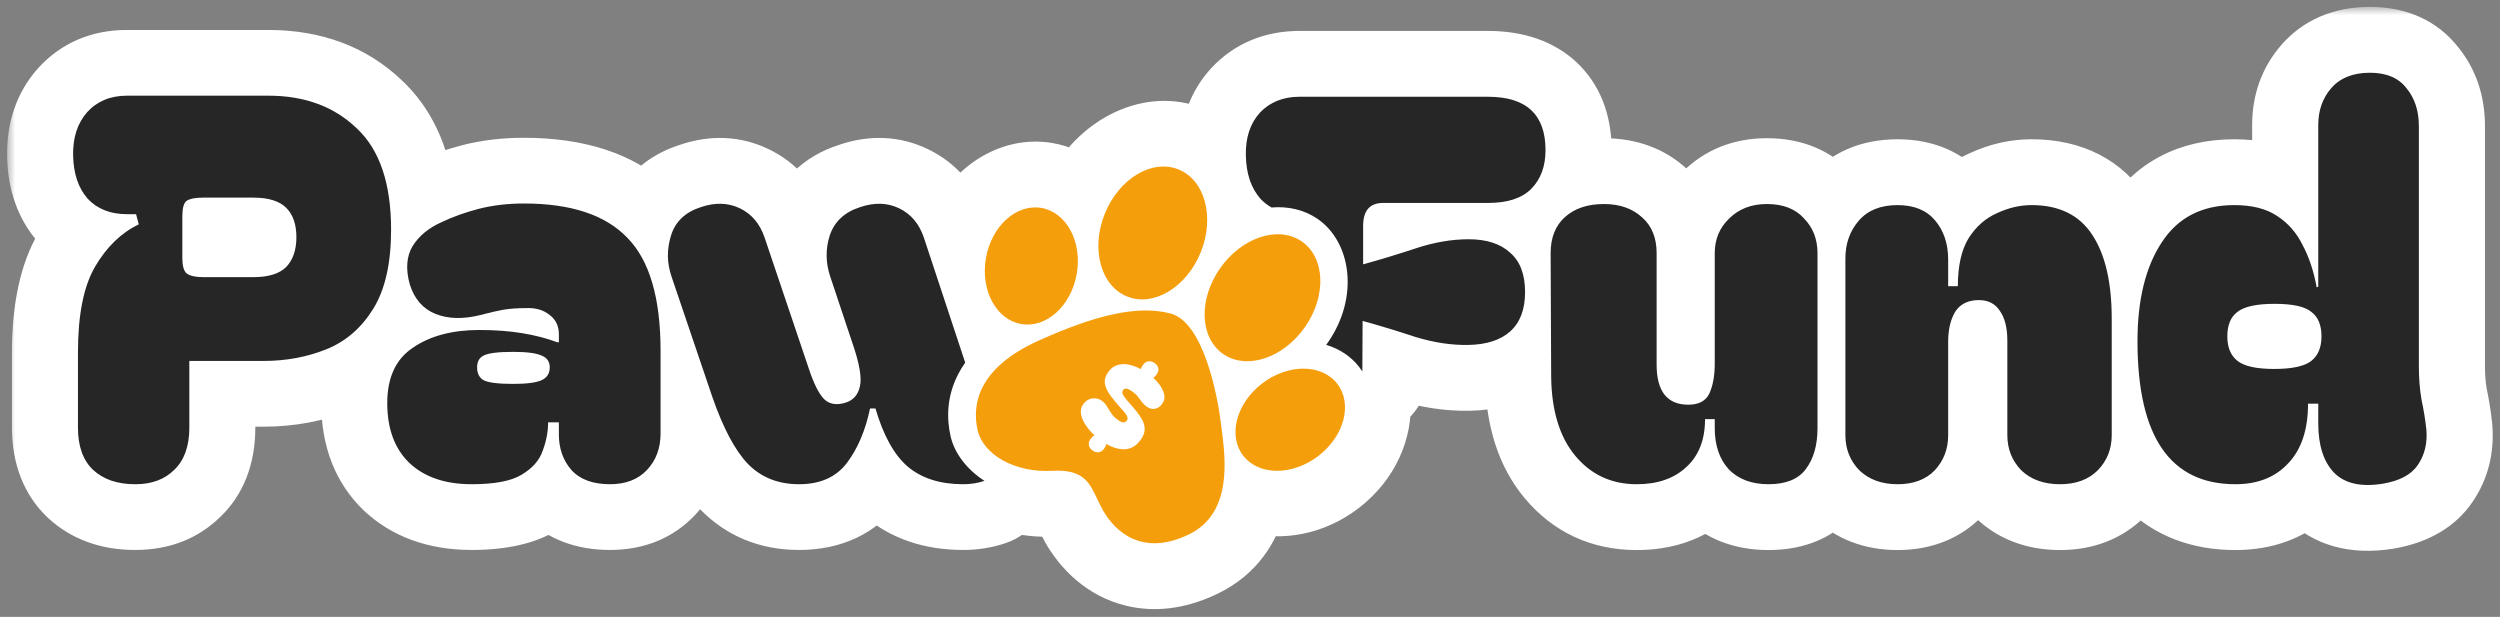<svg width="154" height="38" viewBox="0 0 154 38" fill="none" xmlns="http://www.w3.org/2000/svg">
<rect x="0" y="0" width="154" height="38" fill="#808080" stroke="none"/>
<mask id="path-1-outside-1_325_1913" maskUnits="userSpaceOnUse" x="0.437" y="0.426" width="154" height="38" fill="black">
<rect fill="white" x="0.437" y="0.426" width="154" height="38"/>
<path fill-rule="evenodd" clip-rule="evenodd" d="M122.171 11.254C123.161 10.798 124.153 10.579 125.144 10.579C127.653 10.579 129.458 11.554 130.622 13.35C130.811 13.636 130.984 13.944 131.14 14.277C131.228 14.122 131.321 13.971 131.418 13.824C132.804 11.686 134.863 10.579 137.634 10.579C138.863 10.579 139.896 10.807 140.733 11.205V7.703C140.733 6.27 141.182 5.075 142.031 4.092C142.954 3.031 144.251 2.426 145.986 2.426C147.748 2.426 149.013 3.066 149.864 4.159C150.644 5.114 151.074 6.309 151.074 7.768V22.563C151.074 23.173 151.116 23.739 151.205 24.261C151.347 24.926 151.454 25.591 151.526 26.256C151.528 26.275 151.53 26.294 151.531 26.313C151.638 27.654 151.325 28.811 150.659 29.785C149.996 30.773 148.863 31.529 147.117 31.823C144.935 32.178 143.35 31.634 142.253 30.509C142.195 30.448 142.139 30.385 142.084 30.32C140.959 31.338 139.508 31.883 137.701 31.883C135.479 31.883 133.722 31.183 132.389 29.885C132.131 29.634 131.888 29.356 131.663 29.051C131.43 29.538 131.112 29.988 130.712 30.399C130.703 30.408 130.694 30.418 130.685 30.427C129.743 31.362 128.495 31.883 126.9 31.883C125.299 31.883 124.038 31.372 123.077 30.454C123.058 30.436 123.04 30.418 123.022 30.399C122.464 29.824 122.065 29.177 121.832 28.453C121.608 29.165 121.227 29.803 120.698 30.37C120.689 30.379 120.68 30.388 120.671 30.398C119.753 31.346 118.509 31.883 116.891 31.883C115.318 31.883 114.066 31.376 113.101 30.454C113.082 30.436 113.064 30.418 113.046 30.399C112.978 30.329 112.913 30.259 112.851 30.186C112.038 31.233 110.771 31.883 108.942 31.883C107.322 31.883 106.057 31.366 105.104 30.439C104.02 31.368 102.605 31.883 100.822 31.883C98.622 31.883 96.833 31.051 95.45 29.399C94.217 27.925 93.509 25.878 93.481 23.209C93.481 23.205 93.481 23.201 93.481 23.196L93.478 22.595C92.681 23.025 91.697 23.279 90.509 23.302C89.264 23.328 87.952 23.139 86.575 22.718C86.559 22.714 86.544 22.709 86.529 22.704L85.993 22.53L85.992 22.891C85.988 23.662 85.552 24.352 84.885 24.7C85.02 26.432 84.229 28.364 82.49 29.703C80.838 30.977 78.874 31.294 77.26 30.84C76.865 32.448 75.947 33.894 74.148 34.765C72.447 35.589 71.021 35.647 69.864 35.375C68.058 34.949 66.819 33.647 66.136 32.442C65.972 32.152 65.834 31.865 65.705 31.59C65.63 31.431 65.499 31.188 65.436 31.075C65.328 31.063 65.109 31.044 64.935 31.054C64.008 31.105 63.137 31 62.348 30.777C62.102 31.134 61.743 31.412 61.315 31.558C60.703 31.767 60.042 31.877 59.33 31.877C57.356 31.877 55.785 31.317 54.562 30.291C54.336 30.096 54.116 29.875 53.907 29.629L53.823 29.743C52.782 31.12 51.269 31.877 49.221 31.877C47.333 31.877 45.798 31.236 44.574 29.988C43.938 29.323 43.317 28.379 42.74 27.142C42.654 28.409 42.185 29.467 41.378 30.333C40.454 31.323 39.202 31.877 37.575 31.877C35.956 31.877 34.741 31.379 33.87 30.535C33.675 30.692 33.461 30.84 33.229 30.977C32.358 31.514 30.98 31.877 29.058 31.877C26.806 31.877 25.067 31.204 23.771 29.98C22.498 28.748 21.789 27.049 21.789 24.831C21.789 24.1 21.874 23.436 22.038 22.836C21.675 23.055 21.294 23.246 20.893 23.408C19.46 23.987 17.908 24.283 16.236 24.283H13.728V26.344C13.728 28.145 13.146 29.48 12.195 30.39C11.228 31.348 9.959 31.877 8.348 31.877H8.315C6.634 31.877 5.317 31.359 4.322 30.44C4.314 30.432 4.305 30.424 4.296 30.416C3.318 29.48 2.736 28.145 2.736 26.344V21.708C2.736 18.926 3.231 16.828 4.077 15.384C4.289 15.024 4.514 14.688 4.754 14.375C4.44 14.165 4.151 13.918 3.887 13.636C3.87 13.618 3.854 13.6 3.838 13.581C2.978 12.597 2.472 11.289 2.439 9.617C2.405 7.944 2.897 6.606 3.808 5.568C3.816 5.559 3.824 5.549 3.833 5.54C4.841 4.432 6.16 3.846 7.818 3.846H16.534C19.362 3.846 21.642 4.734 23.382 6.405C24.763 7.689 25.683 9.533 26.016 11.979C26.118 11.926 26.223 11.876 26.331 11.829C27.12 11.452 27.997 11.135 28.976 10.88C29.996 10.62 31.095 10.487 32.273 10.487C35.649 10.487 38.139 11.367 39.797 12.898C40.357 11.929 41.245 11.228 42.474 10.832C43.937 10.324 45.27 10.407 46.477 10.988C47.698 11.575 48.579 12.56 49.059 13.989L49.087 14.074L49.151 13.86C49.647 12.383 50.686 11.348 52.284 10.832C53.747 10.324 55.08 10.407 56.287 10.988C57.508 11.575 58.389 12.56 58.87 13.992C58.871 13.995 58.872 13.998 58.873 14.001L59.003 14.393C59.936 11.878 62.293 10.411 64.49 10.781C65.213 10.903 65.887 11.219 66.466 11.684C67.97 8.854 70.996 7.601 73.333 8.517C73.828 8.71 74.278 8.996 74.672 9.355C74.693 7.785 75.192 6.535 76.066 5.572C76.074 5.563 76.083 5.553 76.091 5.544C77.096 4.477 78.408 3.905 80.058 3.905H91.658C93.484 3.905 94.819 4.434 95.732 5.281C96.692 6.171 97.276 7.468 97.276 9.248C97.276 9.776 97.219 10.268 97.108 10.723C97.622 10.585 98.186 10.514 98.8 10.514C100.361 10.514 101.603 11.003 102.53 11.854C103.139 12.392 103.588 13.047 103.85 13.832C104.1 13.141 104.505 12.53 105.058 12.003C106.035 11.034 107.287 10.514 108.843 10.514C110.518 10.514 111.773 11.087 112.669 12.082C112.742 12.158 112.812 12.236 112.877 12.316L112.936 12.246C113.859 11.184 115.156 10.579 116.891 10.579C118.563 10.579 119.819 11.155 120.716 12.172C121.157 11.79 121.643 11.486 122.171 11.254ZM112.623 12.032C112.641 12.052 112.659 12.071 112.677 12.091L112.669 12.082L112.623 12.032ZM26.331 11.829L26.302 11.842C26.322 11.833 26.343 11.823 26.363 11.814L26.331 11.829ZM122.171 11.254L122.144 11.267C122.16 11.259 122.176 11.252 122.193 11.245L122.171 11.254ZM149.841 4.13C149.857 4.15 149.874 4.171 149.89 4.192L149.865 4.159L149.841 4.13Z"/>
</mask>
<path fill-rule="evenodd" clip-rule="evenodd" d="M122.171 11.254C123.161 10.798 124.153 10.579 125.144 10.579C127.653 10.579 129.458 11.554 130.622 13.35C130.811 13.636 130.984 13.944 131.14 14.277C131.228 14.122 131.321 13.971 131.418 13.824C132.804 11.686 134.863 10.579 137.634 10.579C138.863 10.579 139.896 10.807 140.733 11.205V7.703C140.733 6.27 141.182 5.075 142.031 4.092C142.954 3.031 144.251 2.426 145.986 2.426C147.748 2.426 149.013 3.066 149.864 4.159C150.644 5.114 151.074 6.309 151.074 7.768V22.563C151.074 23.173 151.116 23.739 151.205 24.261C151.347 24.926 151.454 25.591 151.526 26.256C151.528 26.275 151.53 26.294 151.531 26.313C151.638 27.654 151.325 28.811 150.659 29.785C149.996 30.773 148.863 31.529 147.117 31.823C144.935 32.178 143.35 31.634 142.253 30.509C142.195 30.448 142.139 30.385 142.084 30.32C140.959 31.338 139.508 31.883 137.701 31.883C135.479 31.883 133.722 31.183 132.389 29.885C132.131 29.634 131.888 29.356 131.663 29.051C131.43 29.538 131.112 29.988 130.712 30.399C130.703 30.408 130.694 30.418 130.685 30.427C129.743 31.362 128.495 31.883 126.9 31.883C125.299 31.883 124.038 31.372 123.077 30.454C123.058 30.436 123.04 30.418 123.022 30.399C122.464 29.824 122.065 29.177 121.832 28.453C121.608 29.165 121.227 29.803 120.698 30.37C120.689 30.379 120.68 30.388 120.671 30.398C119.753 31.346 118.509 31.883 116.891 31.883C115.318 31.883 114.066 31.376 113.101 30.454C113.082 30.436 113.064 30.418 113.046 30.399C112.978 30.329 112.913 30.259 112.851 30.186C112.038 31.233 110.771 31.883 108.942 31.883C107.322 31.883 106.057 31.366 105.104 30.439C104.02 31.368 102.605 31.883 100.822 31.883C98.622 31.883 96.833 31.051 95.45 29.399C94.217 27.925 93.509 25.878 93.481 23.209C93.481 23.205 93.481 23.201 93.481 23.196L93.478 22.595C92.681 23.025 91.697 23.279 90.509 23.302C89.264 23.328 87.952 23.139 86.575 22.718C86.559 22.714 86.544 22.709 86.529 22.704L85.993 22.53L85.992 22.891C85.988 23.662 85.552 24.352 84.885 24.7C85.02 26.432 84.229 28.364 82.49 29.703C80.838 30.977 78.874 31.294 77.26 30.84C76.865 32.448 75.947 33.894 74.148 34.765C72.447 35.589 71.021 35.647 69.864 35.375C68.058 34.949 66.819 33.647 66.136 32.442C65.972 32.152 65.834 31.865 65.705 31.59C65.63 31.431 65.499 31.188 65.436 31.075C65.328 31.063 65.109 31.044 64.935 31.054C64.008 31.105 63.137 31 62.348 30.777C62.102 31.134 61.743 31.412 61.315 31.558C60.703 31.767 60.042 31.877 59.33 31.877C57.356 31.877 55.785 31.317 54.562 30.291C54.336 30.096 54.116 29.875 53.907 29.629L53.823 29.743C52.782 31.12 51.269 31.877 49.221 31.877C47.333 31.877 45.798 31.236 44.574 29.988C43.938 29.323 43.317 28.379 42.74 27.142C42.654 28.409 42.185 29.467 41.378 30.333C40.454 31.323 39.202 31.877 37.575 31.877C35.956 31.877 34.741 31.379 33.87 30.535C33.675 30.692 33.461 30.84 33.229 30.977C32.358 31.514 30.98 31.877 29.058 31.877C26.806 31.877 25.067 31.204 23.771 29.98C22.498 28.748 21.789 27.049 21.789 24.831C21.789 24.1 21.874 23.436 22.038 22.836C21.675 23.055 21.294 23.246 20.893 23.408C19.46 23.987 17.908 24.283 16.236 24.283H13.728V26.344C13.728 28.145 13.146 29.48 12.195 30.39C11.228 31.348 9.959 31.877 8.348 31.877H8.315C6.634 31.877 5.317 31.359 4.322 30.44C4.314 30.432 4.305 30.424 4.296 30.416C3.318 29.48 2.736 28.145 2.736 26.344V21.708C2.736 18.926 3.231 16.828 4.077 15.384C4.289 15.024 4.514 14.688 4.754 14.375C4.44 14.165 4.151 13.918 3.887 13.636C3.87 13.618 3.854 13.6 3.838 13.581C2.978 12.597 2.472 11.289 2.439 9.617C2.405 7.944 2.897 6.606 3.808 5.568C3.816 5.559 3.824 5.549 3.833 5.54C4.841 4.432 6.16 3.846 7.818 3.846H16.534C19.362 3.846 21.642 4.734 23.382 6.405C24.763 7.689 25.683 9.533 26.016 11.979C26.118 11.926 26.223 11.876 26.331 11.829C27.12 11.452 27.997 11.135 28.976 10.88C29.996 10.62 31.095 10.487 32.273 10.487C35.649 10.487 38.139 11.367 39.797 12.898C40.357 11.929 41.245 11.228 42.474 10.832C43.937 10.324 45.27 10.407 46.477 10.988C47.698 11.575 48.579 12.56 49.059 13.989L49.087 14.074L49.151 13.86C49.647 12.383 50.686 11.348 52.284 10.832C53.747 10.324 55.08 10.407 56.287 10.988C57.508 11.575 58.389 12.56 58.87 13.992C58.871 13.995 58.872 13.998 58.873 14.001L59.003 14.393C59.936 11.878 62.293 10.411 64.49 10.781C65.213 10.903 65.887 11.219 66.466 11.684C67.97 8.854 70.996 7.601 73.333 8.517C73.828 8.71 74.278 8.996 74.672 9.355C74.693 7.785 75.192 6.535 76.066 5.572C76.074 5.563 76.083 5.553 76.091 5.544C77.096 4.477 78.408 3.905 80.058 3.905H91.658C93.484 3.905 94.819 4.434 95.732 5.281C96.692 6.171 97.276 7.468 97.276 9.248C97.276 9.776 97.219 10.268 97.108 10.723C97.622 10.585 98.186 10.514 98.8 10.514C100.361 10.514 101.603 11.003 102.53 11.854C103.139 12.392 103.588 13.047 103.85 13.832C104.1 13.141 104.505 12.53 105.058 12.003C106.035 11.034 107.287 10.514 108.843 10.514C110.518 10.514 111.773 11.087 112.669 12.082C112.742 12.158 112.812 12.236 112.877 12.316L112.936 12.246C113.859 11.184 115.156 10.579 116.891 10.579C118.563 10.579 119.819 11.155 120.716 12.172C121.157 11.79 121.643 11.486 122.171 11.254ZM112.623 12.032C112.641 12.052 112.659 12.071 112.677 12.091L112.669 12.082L112.623 12.032ZM26.331 11.829L26.302 11.842C26.322 11.833 26.343 11.823 26.363 11.814L26.331 11.829ZM122.171 11.254L122.144 11.267C122.16 11.259 122.176 11.252 122.193 11.245L122.171 11.254ZM149.841 4.13C149.857 4.15 149.874 4.171 149.89 4.192L149.865 4.159L149.841 4.13Z" fill="white"/>
<path d="M122.171 11.254L122.974 13.086L122.991 13.078L123.007 13.071L122.171 11.254ZM130.622 13.35L128.944 14.437L128.948 14.444L128.953 14.451L130.622 13.35ZM131.14 14.277L129.33 15.127L130.966 18.608L132.876 15.27L131.14 14.277ZM131.418 13.824L133.089 14.923L133.096 14.912L131.418 13.824ZM140.733 11.205L139.875 13.012L142.733 14.369V11.205H140.733ZM142.031 4.092L140.521 2.781L140.518 2.785L142.031 4.092ZM149.864 4.159L148.286 5.388L148.301 5.406L148.315 5.424L149.864 4.159ZM151.205 24.261L149.234 24.598L149.241 24.638L149.249 24.678L151.205 24.261ZM151.526 26.256L153.514 26.042L153.514 26.041L151.526 26.256ZM151.531 26.313L153.525 26.155L153.525 26.151L151.531 26.313ZM150.659 29.785L149.009 28.655L149.004 28.662L148.999 28.669L150.659 29.785ZM147.117 31.823L147.438 33.797L147.45 33.795L147.117 31.823ZM142.253 30.509L140.799 31.882L140.81 31.894L140.821 31.906L142.253 30.509ZM142.084 30.32L143.609 29.027L142.274 27.453L140.743 28.837L142.084 30.32ZM132.389 29.885L130.994 31.318L130.994 31.318L132.389 29.885ZM131.663 29.051L133.271 27.862L131.293 25.186L129.858 28.188L131.663 29.051ZM130.712 30.399L129.277 29.006L129.275 29.008L130.712 30.399ZM130.685 30.427L132.093 31.847L132.098 31.842L130.685 30.427ZM123.077 30.454L121.695 31.9L121.696 31.9L123.077 30.454ZM123.022 30.399L121.587 31.792L121.587 31.793L123.022 30.399ZM121.832 28.453L123.736 27.839L121.811 21.87L119.925 27.851L121.832 28.453ZM120.698 30.37L122.159 31.736L122.16 31.734L120.698 30.37ZM120.671 30.398L122.108 31.79L122.113 31.784L120.671 30.398ZM113.101 30.454L111.719 31.9L111.72 31.9L113.101 30.454ZM113.046 30.399L111.611 31.792L111.611 31.793L113.046 30.399ZM112.851 30.186L114.364 28.879L112.768 27.031L111.271 28.96L112.851 30.186ZM105.104 30.439L106.498 29.006L105.189 27.733L103.803 28.921L105.104 30.439ZM95.45 29.399L93.916 30.682L93.916 30.682L95.45 29.399ZM93.481 23.209L95.481 23.188L95.481 23.179L93.481 23.209ZM93.481 23.196L95.481 23.196L95.481 23.188L93.481 23.196ZM93.478 22.595L95.478 22.586L95.464 19.253L92.529 20.835L93.478 22.595ZM90.509 23.302L90.469 21.302L90.467 21.302L90.509 23.302ZM86.575 22.718L87.159 20.806L87.156 20.805L86.575 22.718ZM86.529 22.704L87.154 20.804L87.145 20.801L86.529 22.704ZM85.993 22.53L86.61 20.628L84.007 19.784L83.993 22.52L85.993 22.53ZM85.992 22.891L87.992 22.901L87.992 22.901L85.992 22.891ZM84.885 24.7L83.96 22.927L82.787 23.538L82.891 24.856L84.885 24.7ZM82.49 29.703L81.27 28.119L81.27 28.119L82.49 29.703ZM77.26 30.84L77.801 28.915L75.811 28.355L75.318 30.363L77.26 30.84ZM74.148 34.765L75.02 36.565L75.02 36.565L74.148 34.765ZM69.864 35.375L69.406 37.322L69.406 37.322L69.864 35.375ZM66.136 32.442L67.876 31.455L67.876 31.455L66.136 32.442ZM65.705 31.59L63.895 32.441L63.895 32.442L65.705 31.59ZM65.436 31.075L67.189 30.112L66.687 29.197L65.649 29.086L65.436 31.075ZM64.935 31.054L65.046 33.05L65.046 33.05L64.935 31.054ZM62.348 30.777L62.893 28.852L61.514 28.462L60.701 29.642L62.348 30.777ZM61.315 31.558L60.669 29.666L60.669 29.666L61.315 31.558ZM54.562 30.291L53.257 31.806L53.266 31.814L53.276 31.822L54.562 30.291ZM53.907 29.629L55.43 28.333L53.788 26.404L52.293 28.448L53.907 29.629ZM53.823 29.743L55.419 30.949L55.428 30.937L55.437 30.924L53.823 29.743ZM44.574 29.988L43.127 31.369L43.136 31.379L43.146 31.389L44.574 29.988ZM42.74 27.142L44.552 26.297L40.745 27.008L42.74 27.142ZM41.378 30.333L39.916 28.968L39.916 28.968L41.378 30.333ZM33.87 30.535L35.263 29.099L33.996 27.872L32.62 28.975L33.87 30.535ZM33.229 30.977L32.206 29.259L32.194 29.267L32.181 29.274L33.229 30.977ZM23.771 29.98L22.38 31.417L22.389 31.425L22.398 31.434L23.771 29.98ZM22.038 22.836L23.967 23.362L25.288 18.525L21.001 21.125L22.038 22.836ZM20.893 23.408L20.144 21.554L20.143 21.554L20.893 23.408ZM13.728 24.283V22.283H11.728V24.283H13.728ZM12.195 30.39L10.813 28.944L10.799 28.957L10.786 28.97L12.195 30.39ZM4.322 30.44L5.679 28.971L5.678 28.97L4.322 30.44ZM4.296 30.416L2.914 31.861L2.914 31.861L4.296 30.416ZM4.077 15.384L5.802 16.396L5.802 16.396L4.077 15.384ZM4.754 14.375L6.34 15.593L7.637 13.902L5.868 12.715L4.754 14.375ZM3.887 13.636L2.428 15.004L2.428 15.004L3.887 13.636ZM3.838 13.581L5.347 12.269L5.344 12.265L3.838 13.581ZM2.439 9.617L4.438 9.578L4.438 9.577L2.439 9.617ZM3.808 5.568L2.307 4.246L2.305 4.248L3.808 5.568ZM3.833 5.54L5.31 6.889L5.311 6.887L3.833 5.54ZM23.382 6.405L21.997 7.847L22.008 7.859L22.02 7.87L23.382 6.405ZM26.016 11.979L24.035 12.249L24.417 15.052L26.932 13.757L26.016 11.979ZM26.331 11.829L27.14 13.658L27.166 13.646L27.192 13.634L26.331 11.829ZM28.976 10.88L28.483 8.941L28.471 8.944L28.976 10.88ZM39.797 12.898L38.44 14.367L40.276 16.063L41.528 13.899L39.797 12.898ZM42.474 10.832L43.088 12.735L43.109 12.729L43.13 12.721L42.474 10.832ZM46.477 10.988L45.61 12.79L45.61 12.79L46.477 10.988ZM49.059 13.989L47.163 14.626L47.164 14.628L49.059 13.989ZM49.087 14.074L47.192 14.713L49.204 20.678L51.004 14.646L49.087 14.074ZM49.151 13.86L47.255 13.223L47.244 13.256L47.235 13.289L49.151 13.86ZM52.284 10.832L52.898 12.735L52.919 12.729L52.94 12.721L52.284 10.832ZM56.287 10.988L55.42 12.79L55.42 12.79L56.287 10.988ZM58.87 13.992L60.77 13.367L60.766 13.355L58.87 13.992ZM58.873 14.001L56.973 14.626L56.974 14.629L58.873 14.001ZM59.003 14.393L57.104 15.022L58.895 20.435L60.878 15.089L59.003 14.393ZM64.49 10.781L64.157 12.753L64.157 12.753L64.49 10.781ZM66.466 11.684L65.215 13.244L67.099 14.755L68.233 12.622L66.466 11.684ZM73.333 8.517L72.604 10.379L72.604 10.379L73.333 8.517ZM74.672 9.355L73.326 10.834L76.613 13.826L76.672 9.381L74.672 9.355ZM76.066 5.572L77.547 6.916L77.548 6.915L76.066 5.572ZM76.091 5.544L74.635 4.174L74.634 4.175L76.091 5.544ZM95.732 5.281L94.372 6.747L94.373 6.747L95.732 5.281ZM97.108 10.723L95.165 10.25L94.368 13.526L97.625 12.655L97.108 10.723ZM102.53 11.854L101.176 13.327L101.191 13.341L101.207 13.354L102.53 11.854ZM103.85 13.832L101.954 14.466L103.779 19.919L105.732 14.511L103.85 13.832ZM105.058 12.003L106.439 13.45L106.453 13.436L106.466 13.423L105.058 12.003ZM112.877 12.316L111.332 13.585L112.867 15.455L114.415 13.595L112.877 12.316ZM112.936 12.246L111.426 10.934L111.412 10.95L111.399 10.967L112.936 12.246ZM120.716 12.172L119.217 13.495L120.527 14.979L122.024 13.684L120.716 12.172ZM112.623 12.032L114.083 10.665L111.162 13.398L112.623 12.032ZM112.677 12.091L111.212 13.452L114.157 10.745L112.677 12.091ZM26.331 11.829L25.498 10.01L25.489 10.014L26.331 11.829ZM26.302 11.842L25.461 10.027L27.137 13.659L26.302 11.842ZM26.363 11.814L27.198 13.631L25.53 9.995L26.363 11.814ZM122.171 11.254L121.368 9.422L121.354 9.429L121.339 9.435L122.171 11.254ZM122.144 11.267L121.312 9.448L122.965 13.09L122.144 11.267ZM122.193 11.245L123.012 13.069L121.39 9.413L122.193 11.245ZM149.841 4.13L151.388 2.862L148.276 5.376L149.841 4.13ZM149.89 4.192L148.324 5.436L151.471 2.967L149.89 4.192ZM149.865 4.159L151.445 2.934L151.429 2.912L151.412 2.892L149.865 4.159ZM122.171 11.254L123.007 13.071C123.75 12.729 124.458 12.579 125.144 12.579V10.579V8.579C123.849 8.579 122.572 8.867 121.334 9.438L122.171 11.254ZM125.144 10.579V12.579C127.046 12.579 128.186 13.268 128.944 14.437L130.622 13.35L132.3 12.262C130.731 9.84 128.26 8.579 125.144 8.579V10.579ZM130.622 13.35L128.953 14.451C129.086 14.654 129.213 14.878 129.33 15.127L131.14 14.277L132.95 13.426C132.755 13.011 132.535 12.617 132.291 12.248L130.622 13.35ZM131.14 14.277L132.876 15.27C132.943 15.152 133.014 15.037 133.089 14.923L131.418 13.824L129.746 12.726C129.628 12.905 129.514 13.091 129.404 13.283L131.14 14.277ZM131.418 13.824L133.096 14.912C134.091 13.377 135.498 12.579 137.634 12.579V10.579V8.579C134.227 8.579 131.516 9.994 129.739 12.736L131.418 13.824ZM137.634 10.579V12.579C138.617 12.579 139.348 12.761 139.875 13.012L140.733 11.205L141.591 9.399C140.443 8.853 139.109 8.579 137.634 8.579V10.579ZM140.733 11.205H142.733V7.703H140.733H138.733V11.205H140.733ZM140.733 7.703H142.733C142.733 6.729 143.024 6.003 143.544 5.4L142.031 4.092L140.518 2.785C139.341 4.147 138.733 5.812 138.733 7.703H140.733ZM142.031 4.092L143.541 5.404C144.047 4.822 144.772 4.426 145.986 4.426V2.426V0.426C143.731 0.426 141.861 1.239 140.521 2.781L142.031 4.092ZM145.986 2.426V4.426C147.199 4.426 147.854 4.832 148.286 5.388L149.864 4.159L151.442 2.93C150.173 1.299 148.297 0.426 145.986 0.426V2.426ZM149.864 4.159L148.315 5.424C148.78 5.992 149.074 6.73 149.074 7.768H151.074H153.074C153.074 5.887 152.509 4.236 151.414 2.894L149.864 4.159ZM151.074 7.768H149.074V22.563H151.074H153.074V7.768H151.074ZM151.074 22.563H149.074C149.074 23.263 149.122 23.945 149.234 24.598L151.205 24.261L153.177 23.923C153.11 23.533 153.074 23.082 153.074 22.563H151.074ZM151.205 24.261L149.249 24.678C149.377 25.277 149.473 25.875 149.537 26.471L151.526 26.256L153.514 26.041C153.435 25.308 153.317 24.574 153.161 23.843L151.205 24.261ZM151.526 26.256L149.537 26.47C149.537 26.472 149.538 26.474 149.538 26.476L151.531 26.313L153.525 26.151C153.522 26.115 153.518 26.079 153.514 26.042L151.526 26.256ZM151.531 26.313L149.538 26.472C149.61 27.385 149.401 28.082 149.009 28.655L150.659 29.785L152.31 30.914C153.25 29.54 153.666 27.923 153.525 26.155L151.531 26.313ZM150.659 29.785L148.999 28.669C148.695 29.122 148.091 29.631 146.784 29.851L147.117 31.823L147.45 33.795C149.634 33.426 151.296 32.423 152.319 30.9L150.659 29.785ZM147.117 31.823L146.796 29.849C145.141 30.118 144.251 29.693 143.685 29.113L142.253 30.509L140.821 31.906C142.45 33.576 144.729 34.238 147.438 33.797L147.117 31.823ZM142.253 30.509L143.707 29.136C143.674 29.101 143.641 29.064 143.609 29.027L142.084 30.32L140.559 31.614C140.637 31.706 140.717 31.795 140.799 31.882L142.253 30.509ZM142.084 30.32L140.743 28.837C140.028 29.483 139.073 29.883 137.701 29.883V31.883V33.883C139.942 33.883 141.89 33.192 143.425 31.804L142.084 30.32ZM137.701 31.883V29.883C135.937 29.883 134.701 29.345 133.784 28.452L132.389 29.885L130.994 31.318C132.743 33.021 135.021 33.883 137.701 33.883V31.883ZM132.389 29.885L133.784 28.452C133.606 28.278 133.434 28.082 133.271 27.862L131.663 29.051L130.054 30.239C130.343 30.63 130.657 30.99 130.994 31.318L132.389 29.885ZM131.663 29.051L129.858 28.188C129.726 28.465 129.538 28.738 129.277 29.006L130.712 30.399L132.147 31.792C132.686 31.237 133.133 30.612 133.467 29.913L131.663 29.051ZM130.712 30.399L129.275 29.008C129.277 29.006 129.278 29.006 129.277 29.006C129.276 29.007 129.275 29.009 129.272 29.012L130.685 30.427L132.098 31.842C132.11 31.83 132.128 31.812 132.149 31.79L130.712 30.399ZM130.685 30.427L129.276 29.007C128.741 29.538 128.015 29.883 126.9 29.883V31.883V33.883C128.975 33.883 130.744 33.185 132.093 31.847L130.685 30.427ZM126.9 31.883V29.883C125.765 29.883 125.014 29.538 124.459 29.008L123.077 30.454L121.696 31.9C123.062 33.205 124.833 33.883 126.9 33.883V31.883ZM123.077 30.454L124.459 29.008C124.458 29.007 124.457 29.006 124.457 29.006L123.022 30.399L121.587 31.793C121.623 31.829 121.659 31.865 121.695 31.9L123.077 30.454ZM123.022 30.399L124.457 29.006C124.097 28.635 123.868 28.25 123.736 27.839L121.832 28.453L119.929 29.067C120.263 30.104 120.831 31.014 121.587 31.792L123.022 30.399ZM121.832 28.453L119.925 27.851C119.796 28.261 119.575 28.642 119.236 29.005L120.698 30.37L122.16 31.734C122.879 30.964 123.42 30.069 123.74 29.055L121.832 28.453ZM120.698 30.37L119.238 29.003C119.238 29.003 119.237 29.004 119.236 29.005C119.234 29.007 119.232 29.009 119.23 29.012L120.671 30.398L122.113 31.784C122.125 31.771 122.141 31.755 122.159 31.736L120.698 30.37ZM120.671 30.398L119.235 29.006C118.728 29.529 118.02 29.883 116.891 29.883V31.883V33.883C118.998 33.883 120.777 33.163 122.108 31.79L120.671 30.398ZM116.891 31.883V29.883C115.79 29.883 115.046 29.546 114.483 29.008L113.101 30.454L111.72 31.9C113.087 33.206 114.846 33.883 116.891 33.883V31.883ZM113.101 30.454L114.483 29.008C114.482 29.007 114.482 29.006 114.481 29.006L113.046 30.399L111.611 31.793C111.647 31.829 111.683 31.865 111.719 31.9L113.101 30.454ZM113.046 30.399L114.481 29.006C114.437 28.96 114.398 28.918 114.364 28.879L112.851 30.186L111.337 31.494C111.428 31.599 111.52 31.699 111.611 31.792L113.046 30.399ZM112.851 30.186L111.271 28.96C110.889 29.452 110.243 29.883 108.942 29.883V31.883V33.883C111.298 33.883 113.187 33.015 114.43 31.413L112.851 30.186ZM108.942 31.883V29.883C107.788 29.883 107.04 29.532 106.498 29.006L105.104 30.439L103.71 31.874C105.074 33.2 106.857 33.883 108.942 33.883V31.883ZM105.104 30.439L103.803 28.921C103.129 29.497 102.195 29.883 100.822 29.883V31.883V33.883C103.015 33.883 104.911 33.238 106.405 31.958L105.104 30.439ZM100.822 31.883V29.883C99.204 29.883 97.981 29.306 96.984 28.115L95.45 29.399L93.916 30.682C95.685 32.796 98.039 33.883 100.822 33.883V31.883ZM95.45 29.399L96.984 28.115C96.115 27.077 95.505 25.512 95.481 23.188L93.481 23.209L91.481 23.23C91.513 26.243 92.319 28.773 93.916 30.682L95.45 29.399ZM93.481 23.209L95.481 23.179C95.481 23.177 95.481 23.178 95.481 23.181C95.481 23.183 95.481 23.189 95.481 23.196H93.481H91.481C91.481 23.217 91.481 23.236 91.481 23.239L93.481 23.209ZM93.481 23.196L95.481 23.188L95.478 22.586L93.478 22.595L91.478 22.604L91.481 23.205L93.481 23.196ZM93.478 22.595L92.529 20.835C92.056 21.09 91.393 21.284 90.469 21.302L90.509 23.302L90.548 25.302C92.002 25.273 93.307 24.959 94.427 24.356L93.478 22.595ZM90.509 23.302L90.467 21.302C89.457 21.324 88.356 21.171 87.159 20.806L86.575 22.718L85.991 24.631C87.548 25.107 89.071 25.333 90.551 25.302L90.509 23.302ZM86.575 22.718L87.156 20.805C87.161 20.806 87.161 20.806 87.154 20.804L86.529 22.704L85.903 24.604C85.927 24.611 85.958 24.621 85.993 24.632L86.575 22.718ZM86.529 22.704L87.145 20.801L86.61 20.628L85.993 22.53L85.377 24.433L85.912 24.606L86.529 22.704ZM85.993 22.53L83.993 22.52L83.992 22.881L85.992 22.891L87.992 22.901L87.993 22.54L85.993 22.53ZM85.992 22.891L83.992 22.881C83.992 22.889 83.99 22.895 83.985 22.903C83.98 22.912 83.971 22.921 83.96 22.927L84.885 24.7L85.809 26.473C87.119 25.79 87.984 24.431 87.992 22.901L85.992 22.891ZM84.885 24.7L82.891 24.856C82.971 25.878 82.504 27.169 81.27 28.119L82.49 29.703L83.71 31.288C85.955 29.56 87.07 26.986 86.879 24.544L84.885 24.7ZM82.49 29.703L81.27 28.119C80.098 29.022 78.784 29.191 77.801 28.915L77.26 30.84L76.719 32.765C78.964 33.397 81.577 32.931 83.711 31.288L82.49 29.703ZM77.26 30.84L75.318 30.363C75.038 31.501 74.446 32.398 73.276 32.965L74.148 34.765L75.02 36.565C77.447 35.389 78.692 33.395 79.202 31.317L77.26 30.84ZM74.148 34.765L73.276 32.965C71.971 33.597 71.014 33.591 70.322 33.428L69.864 35.375L69.406 37.322C71.028 37.703 72.922 37.581 75.02 36.565L74.148 34.765ZM69.864 35.375L70.323 33.428C69.224 33.169 68.381 32.346 67.876 31.455L66.136 32.442L64.396 33.428C65.257 34.947 66.891 36.73 69.406 37.322L69.864 35.375ZM66.136 32.442L67.876 31.455C67.752 31.237 67.643 31.01 67.514 30.737L65.705 31.59L63.895 32.442C64.026 32.72 64.191 33.066 64.396 33.428L66.136 32.442ZM65.705 31.59L67.514 30.738C67.41 30.516 67.25 30.222 67.189 30.112L65.436 31.075L63.684 32.038C63.711 32.087 63.754 32.166 63.797 32.248C63.843 32.336 63.878 32.404 63.895 32.441L65.705 31.59ZM65.436 31.075L65.649 29.086C65.531 29.073 65.172 29.037 64.824 29.057L64.935 31.054L65.046 33.05C65.032 33.051 65.03 33.051 65.044 33.051C65.057 33.051 65.075 33.052 65.098 33.053C65.145 33.056 65.193 33.06 65.224 33.063L65.436 31.075ZM64.935 31.054L64.824 29.057C64.117 29.096 63.468 29.015 62.893 28.852L62.348 30.777L61.803 32.701C62.806 32.985 63.899 33.114 65.046 33.05L64.935 31.054ZM62.348 30.777L60.701 29.642C60.695 29.652 60.685 29.66 60.669 29.666L61.315 31.558L61.961 33.451C62.802 33.164 63.51 32.617 63.995 31.911L62.348 30.777ZM61.315 31.558L60.669 29.666C60.275 29.8 59.833 29.877 59.33 29.877V31.877V33.877C60.251 33.877 61.131 33.735 61.961 33.451L61.315 31.558ZM59.33 31.877V29.877C57.76 29.877 56.663 29.443 55.848 28.759L54.562 30.291L53.276 31.822C54.907 33.192 56.952 33.877 59.33 33.877V31.877ZM54.562 30.291L55.867 28.775C55.721 28.649 55.574 28.503 55.43 28.333L53.907 29.629L52.383 30.925C52.658 31.248 52.95 31.542 53.257 31.806L54.562 30.291ZM53.907 29.629L52.293 28.448L52.209 28.562L53.823 29.743L55.437 30.924L55.52 30.81L53.907 29.629ZM53.823 29.743L52.228 28.537C51.6 29.367 50.703 29.877 49.221 29.877V31.877V33.877C51.836 33.877 53.964 32.872 55.419 30.949L53.823 29.743ZM49.221 31.877V29.877C47.844 29.877 46.831 29.433 46.001 28.587L44.574 29.988L43.146 31.389C44.764 33.038 46.822 33.877 49.221 33.877V31.877ZM44.574 29.988L46.02 28.607C45.577 28.143 45.068 27.401 44.552 26.297L42.74 27.142L40.928 27.988C41.566 29.357 42.298 30.502 43.127 31.369L44.574 29.988ZM42.74 27.142L40.745 27.008C40.69 27.822 40.405 28.444 39.916 28.968L41.378 30.333L42.84 31.697C43.966 30.491 44.619 28.997 44.736 27.277L42.74 27.142ZM41.378 30.333L39.916 28.968C39.401 29.519 38.696 29.877 37.575 29.877V31.877V33.877C39.708 33.877 41.506 33.127 42.84 31.697L41.378 30.333ZM37.575 31.877V29.877C36.395 29.877 35.706 29.529 35.263 29.099L33.87 30.535L32.478 31.971C33.776 33.229 35.516 33.877 37.575 33.877V31.877ZM33.87 30.535L32.62 28.975C32.501 29.07 32.365 29.165 32.206 29.259L33.229 30.977L34.252 32.696C34.557 32.515 34.848 32.315 35.121 32.096L33.87 30.535ZM33.229 30.977L32.181 29.274C31.736 29.548 30.768 29.877 29.058 29.877V31.877V33.877C31.193 33.877 32.979 33.48 34.278 32.681L33.229 30.977ZM29.058 31.877V29.877C27.235 29.877 26.013 29.347 25.145 28.526L23.771 29.98L22.398 31.434C24.12 33.062 26.378 33.877 29.058 33.877V31.877ZM23.771 29.98L25.162 28.543C24.331 27.739 23.789 26.587 23.789 24.831H21.789H19.789C19.789 27.512 20.664 29.757 22.38 31.417L23.771 29.98ZM21.789 24.831H23.789C23.789 24.255 23.856 23.77 23.967 23.362L22.038 22.836L20.108 22.309C19.892 23.102 19.789 23.945 19.789 24.831H21.789ZM22.038 22.836L21.001 21.125C20.733 21.288 20.447 21.431 20.144 21.554L20.893 23.408L21.642 25.262C22.14 25.061 22.618 24.823 23.075 24.546L22.038 22.836ZM20.893 23.408L20.143 21.554C18.963 22.031 17.667 22.283 16.236 22.283V24.283V26.283C18.149 26.283 19.957 25.944 21.642 25.262L20.893 23.408ZM16.236 24.283V22.283H13.728V24.283V26.283H16.236V24.283ZM13.728 24.283H11.728V26.344H13.728H15.728V24.283H13.728ZM13.728 26.344H11.728C11.728 27.688 11.309 28.469 10.813 28.944L12.195 30.39L13.577 31.835C14.982 30.491 15.728 28.603 15.728 26.344H13.728ZM12.195 30.39L10.786 28.97C10.225 29.526 9.476 29.877 8.348 29.877V31.877V33.877C10.442 33.877 12.232 33.17 13.603 31.809L12.195 30.39ZM8.348 31.877V29.877H8.315V31.877V33.877H8.348V31.877ZM8.315 31.877V29.877C7.078 29.877 6.264 29.511 5.679 28.971L4.322 30.44L2.966 31.91C4.371 33.208 6.19 33.877 8.315 33.877V31.877ZM4.322 30.44L5.678 28.97L5.679 28.97L4.296 30.416L2.914 31.861C2.929 31.876 2.947 31.893 2.967 31.911L4.322 30.44ZM4.296 30.416L5.679 28.97C5.149 28.464 4.737 27.679 4.737 26.344H2.736H0.737C0.737 28.611 1.487 30.496 2.914 31.861L4.296 30.416ZM2.736 26.344H4.737V21.708H2.736H0.737V26.344H2.736ZM2.736 21.708H4.737C4.737 19.129 5.2 17.423 5.802 16.396L4.077 15.384L2.352 14.373C1.261 16.232 0.737 18.724 0.737 21.708H2.736ZM4.077 15.384L5.802 16.396C5.975 16.102 6.155 15.835 6.34 15.593L4.754 14.375L3.167 13.158C2.873 13.54 2.602 13.946 2.352 14.373L4.077 15.384ZM4.754 14.375L5.868 12.715C5.686 12.593 5.512 12.445 5.345 12.267L3.887 13.636L2.428 15.004C2.791 15.39 3.194 15.737 3.639 16.036L4.754 14.375ZM3.887 13.636L5.345 12.267C5.343 12.265 5.344 12.266 5.347 12.269L3.838 13.581L2.329 14.894C2.363 14.934 2.397 14.971 2.428 15.004L3.887 13.636ZM3.838 13.581L5.344 12.265C4.834 11.681 4.463 10.844 4.438 9.578L2.439 9.617L0.439 9.657C0.48 11.735 1.122 13.513 2.332 14.897L3.838 13.581ZM2.439 9.617L4.438 9.577C4.414 8.352 4.762 7.513 5.311 6.887L3.808 5.568L2.305 4.248C1.032 5.698 0.396 7.536 0.439 9.658L2.439 9.617ZM3.808 5.568L5.308 6.89C5.311 6.887 5.312 6.886 5.313 6.885C5.313 6.885 5.312 6.886 5.31 6.889L3.833 5.54L2.355 4.192C2.335 4.214 2.318 4.234 2.307 4.246L3.808 5.568ZM3.833 5.54L5.311 6.887C5.922 6.216 6.694 5.846 7.818 5.846V3.846V1.846C5.627 1.846 3.761 2.648 2.354 4.194L3.833 5.54ZM7.818 3.846V5.846H16.534V3.846V1.846H7.818V3.846ZM16.534 3.846V5.846C18.909 5.846 20.673 6.576 21.997 7.847L23.382 6.405L24.768 4.963C22.612 2.892 19.815 1.846 16.534 1.846V3.846ZM23.382 6.405L22.02 7.87C23 8.781 23.751 10.168 24.035 12.249L26.016 11.979L27.998 11.709C27.615 8.898 26.526 6.598 24.744 4.941L23.382 6.405ZM26.016 11.979L26.932 13.757C26.997 13.723 27.066 13.69 27.14 13.658L26.331 11.829L25.522 10C25.38 10.062 25.239 10.129 25.1 10.201L26.016 11.979ZM26.331 11.829L27.192 13.634C27.855 13.317 28.611 13.042 29.481 12.815L28.976 10.88L28.471 8.944C27.384 9.228 26.386 9.586 25.469 10.024L26.331 11.829ZM28.976 10.88L29.469 12.818C30.314 12.603 31.247 12.487 32.273 12.487V10.487V8.487C30.943 8.487 29.678 8.637 28.483 8.941L28.976 10.88ZM32.273 10.487V12.487C35.316 12.487 37.26 13.277 38.44 14.367L39.797 12.898L41.154 11.428C39.019 9.456 35.982 8.487 32.273 8.487V10.487ZM39.797 12.898L41.528 13.899C41.813 13.406 42.277 12.997 43.088 12.735L42.474 10.832L41.86 8.928C40.214 9.46 38.9 10.453 38.066 11.896L39.797 12.898ZM42.474 10.832L43.13 12.721C44.127 12.375 44.91 12.454 45.61 12.79L46.477 10.988L47.344 9.185C45.629 8.361 43.746 8.273 41.818 8.943L42.474 10.832ZM46.477 10.988L45.61 12.79C46.324 13.134 46.847 13.686 47.163 14.626L49.059 13.989L50.955 13.352C50.31 11.434 49.072 10.017 47.343 9.185L46.477 10.988ZM49.059 13.989L47.164 14.628L47.192 14.713L49.087 14.074L50.983 13.435L50.954 13.35L49.059 13.989ZM49.087 14.074L51.004 14.646L51.068 14.432L49.151 13.86L47.235 13.289L47.171 13.502L49.087 14.074ZM49.151 13.86L51.047 14.497C51.334 13.642 51.884 13.063 52.898 12.735L52.284 10.832L51.67 8.929C49.488 9.633 47.96 11.125 47.255 13.223L49.151 13.86ZM52.284 10.832L52.94 12.721C53.937 12.375 54.721 12.454 55.42 12.79L56.287 10.988L57.154 9.185C55.44 8.361 53.556 8.273 51.628 8.943L52.284 10.832ZM56.287 10.988L55.42 12.79C56.134 13.133 56.657 13.685 56.974 14.629L58.87 13.992L60.766 13.355C60.121 11.435 58.883 10.017 57.154 9.185L56.287 10.988ZM58.87 13.992L56.97 14.617C56.972 14.622 56.973 14.626 56.973 14.627C56.974 14.629 56.974 14.628 56.973 14.626L58.873 14.001L60.773 13.376C60.771 13.371 60.77 13.367 60.769 13.366C60.769 13.364 60.769 13.365 60.77 13.367L58.87 13.992ZM58.873 14.001L56.974 14.629L57.104 15.022L59.003 14.393L60.901 13.765L60.772 13.373L58.873 14.001ZM59.003 14.393L60.878 15.089C61.539 13.306 63.074 12.571 64.157 12.753L64.49 10.781L64.822 8.809C61.512 8.251 58.332 10.45 57.127 13.698L59.003 14.393ZM64.49 10.781L64.157 12.753C64.52 12.814 64.882 12.976 65.215 13.244L66.466 11.684L67.718 10.123C66.893 9.462 65.907 8.992 64.822 8.809L64.49 10.781ZM66.466 11.684L68.233 12.622C69.373 10.475 71.422 9.916 72.604 10.379L73.333 8.517L74.062 6.654C70.569 5.286 66.566 7.233 64.7 10.745L66.466 11.684ZM73.333 8.517L72.604 10.379C72.859 10.479 73.102 10.63 73.326 10.834L74.672 9.355L76.018 7.876C75.453 7.361 74.796 6.942 74.062 6.654L73.333 8.517ZM74.672 9.355L76.672 9.381C76.687 8.254 77.029 7.486 77.547 6.916L76.066 5.572L74.585 4.228C73.355 5.584 72.699 7.315 72.672 9.328L74.672 9.355ZM76.066 5.572L77.548 6.915C77.547 6.916 77.547 6.916 77.549 6.914L76.091 5.544L74.634 4.175C74.618 4.191 74.602 4.209 74.584 4.228L76.066 5.572ZM76.091 5.544L77.548 6.915C78.152 6.273 78.926 5.905 80.058 5.905V3.905V1.905C77.89 1.905 76.039 2.681 74.635 4.174L76.091 5.544ZM80.058 3.905V5.905H91.658V3.905V1.905H80.058V3.905ZM91.658 3.905V5.905C93.085 5.905 93.9 6.309 94.372 6.747L95.732 5.281L97.092 3.814C95.738 2.559 93.883 1.905 91.658 1.905V3.905ZM95.732 5.281L94.373 6.747C94.867 7.206 95.276 7.942 95.276 9.248H97.276H99.276C99.276 6.994 98.517 5.135 97.092 3.814L95.732 5.281ZM97.276 9.248H95.276C95.276 9.632 95.234 9.963 95.165 10.25L97.108 10.723L99.051 11.195C99.203 10.572 99.276 9.921 99.276 9.248H97.276ZM97.108 10.723L97.625 12.655C97.954 12.567 98.342 12.514 98.8 12.514V10.514V8.513C98.029 8.513 97.29 8.604 96.591 8.791L97.108 10.723ZM98.8 10.514V12.514C99.915 12.514 100.657 12.85 101.176 13.327L102.53 11.854L103.883 10.382C102.548 9.155 100.807 8.513 98.8 8.513V10.514ZM102.53 11.854L101.207 13.354C101.565 13.671 101.809 14.032 101.954 14.466L103.85 13.832L105.747 13.197C105.367 12.062 104.712 11.113 103.852 10.354L102.53 11.854ZM103.85 13.832L105.732 14.511C105.87 14.128 106.097 13.776 106.439 13.45L105.058 12.003L103.677 10.556C102.914 11.284 102.33 12.153 101.969 13.152L103.85 13.832ZM105.058 12.003L106.466 13.423C107.046 12.848 107.782 12.514 108.843 12.514V10.514V8.513C106.791 8.513 105.023 9.22 103.649 10.583L105.058 12.003ZM108.843 10.514V12.514C110.011 12.514 110.705 12.889 111.183 13.42L112.669 12.082L114.156 10.744C112.842 9.285 111.026 8.513 108.843 8.513V10.514ZM112.669 12.082L111.226 13.466C111.264 13.506 111.299 13.545 111.332 13.585L112.877 12.316L114.423 11.047C114.324 10.927 114.221 10.81 114.113 10.698L112.669 12.082ZM112.877 12.316L114.415 13.595L114.473 13.525L112.936 12.246L111.399 10.967L111.34 11.037L112.877 12.316ZM112.936 12.246L114.446 13.558C114.952 12.976 115.677 12.579 116.891 12.579V10.579V8.579C114.636 8.579 112.765 9.393 111.426 10.934L112.936 12.246ZM116.891 10.579V12.579C118.051 12.579 118.738 12.953 119.217 13.495L120.716 12.172L122.215 10.848C120.9 9.358 119.076 8.579 116.891 8.579V10.579ZM120.716 12.172L122.024 13.684C122.311 13.436 122.627 13.238 122.974 13.086L122.171 11.254L121.367 9.423C120.659 9.733 120.003 10.144 119.408 10.659L120.716 12.172ZM112.623 12.032L111.162 13.398C111.179 13.416 111.196 13.434 111.212 13.452L112.677 12.091L114.143 10.729C114.123 10.708 114.103 10.687 114.083 10.666L112.623 12.032ZM112.677 12.091L114.157 10.745L114.149 10.736L112.669 12.082L111.19 13.428L111.198 13.437L112.677 12.091ZM112.669 12.082L114.13 10.715L114.083 10.665L112.623 12.032L111.163 13.399L111.209 13.449L112.669 12.082ZM26.331 11.829L25.489 10.014L25.461 10.027L26.302 11.842L27.143 13.656L27.172 13.643L26.331 11.829ZM26.302 11.842L27.137 13.659C27.149 13.654 27.16 13.649 27.17 13.644C27.18 13.639 27.189 13.635 27.198 13.631L26.363 11.814L25.528 9.997C25.516 10.002 25.505 10.007 25.495 10.012C25.485 10.016 25.476 10.021 25.467 10.025L26.302 11.842ZM26.363 11.814L25.53 9.995L25.498 10.01L26.331 11.829L27.163 13.647L27.195 13.632L26.363 11.814ZM122.171 11.254L121.339 9.435L121.312 9.448L122.144 11.267L122.976 13.085L123.003 13.073L122.171 11.254ZM122.144 11.267L122.965 13.09C122.98 13.083 122.991 13.079 123.012 13.069L122.193 11.245L121.374 9.42C121.362 9.425 121.34 9.435 121.322 9.443L122.144 11.267ZM122.193 11.245L121.39 9.413L121.368 9.422L122.171 11.254L122.973 13.086L122.995 13.077L122.193 11.245ZM149.841 4.13L148.276 5.376C148.293 5.397 148.309 5.416 148.324 5.436L149.89 4.192L151.457 2.949C151.439 2.926 151.421 2.904 151.405 2.884L149.841 4.13ZM149.89 4.192L151.471 2.967L151.445 2.934L149.865 4.159L148.284 5.384L148.31 5.418L149.89 4.192ZM149.865 4.159L151.412 2.892L151.388 2.862L149.841 4.13L148.293 5.397L148.317 5.426L149.865 4.159Z" fill="white" mask="url(#path-1-outside-1_325_1913)"/>
<path d="M8.348 29.828H8.315C7.233 29.828 6.371 29.533 5.73 28.941C5.111 28.349 4.802 27.483 4.802 26.344V21.708C4.802 19.385 5.156 17.62 5.863 16.415C6.57 15.209 7.465 14.344 8.547 13.818L8.382 13.193H7.818C6.802 13.193 5.995 12.875 5.399 12.239C4.824 11.582 4.526 10.694 4.504 9.576C4.482 8.481 4.769 7.593 5.366 6.913C5.984 6.234 6.802 5.894 7.818 5.894H16.535C18.766 5.894 20.578 6.563 21.97 7.9C23.384 9.215 24.091 11.297 24.091 14.146C24.091 16.207 23.727 17.829 22.997 19.012C22.268 20.196 21.307 21.029 20.114 21.511C18.921 21.993 17.628 22.234 16.236 22.234H11.663V26.344C11.663 27.483 11.353 28.349 10.735 28.941C10.138 29.533 9.343 29.828 8.348 29.828ZM33.764 26.015C33.764 26.585 33.654 27.166 33.433 27.757C33.234 28.349 32.803 28.842 32.14 29.237C31.5 29.631 30.472 29.828 29.058 29.828C27.423 29.828 26.142 29.39 25.214 28.514C24.308 27.637 23.855 26.409 23.855 24.831C23.855 23.253 24.385 22.114 25.445 21.412C26.506 20.689 27.865 20.327 29.522 20.327C30.494 20.327 31.378 20.393 32.173 20.524C32.969 20.656 33.687 20.842 34.328 21.083H34.427V20.59C34.427 20.086 34.239 19.691 33.864 19.407C33.488 19.1 33.013 18.957 32.439 18.979C31.886 18.979 31.411 19.012 31.014 19.078C30.638 19.144 30.163 19.253 29.588 19.407C28.528 19.67 27.611 19.648 26.837 19.341C26.064 19.034 25.534 18.431 25.247 17.533C24.982 16.59 25.037 15.801 25.412 15.166C25.81 14.53 26.407 14.037 27.202 13.686C27.887 13.357 28.649 13.083 29.489 12.864C30.351 12.645 31.279 12.535 32.273 12.535C35.167 12.535 37.288 13.237 38.636 14.639C40.006 16.02 40.691 18.343 40.691 21.609V26.705C40.691 27.604 40.415 28.349 39.862 28.941C39.31 29.533 38.548 29.828 37.576 29.828C36.515 29.828 35.72 29.533 35.189 28.941C34.681 28.349 34.427 27.626 34.427 26.771V26.015H33.764ZM53.596 25.16C53.309 26.519 52.834 27.637 52.171 28.514C51.509 29.39 50.525 29.828 49.222 29.828C47.94 29.828 46.891 29.412 46.073 28.579C45.278 27.746 44.549 26.377 43.886 24.47L41.367 17.04C41.08 16.207 41.069 15.363 41.334 14.508C41.599 13.653 42.207 13.072 43.157 12.765C44.04 12.459 44.847 12.481 45.576 12.831C46.305 13.182 46.813 13.785 47.101 14.639L49.818 22.694C50.128 23.637 50.448 24.272 50.779 24.601C51.111 24.908 51.553 24.974 52.105 24.798C52.569 24.645 52.856 24.316 52.967 23.812C53.099 23.286 52.945 22.387 52.503 21.116L51.144 17.04C50.857 16.185 50.846 15.341 51.111 14.508C51.398 13.653 52.017 13.072 52.967 12.765C53.85 12.459 54.657 12.481 55.386 12.831C56.115 13.182 56.624 13.785 56.911 14.639L59.457 22.338C59.29 22.574 59.148 22.809 59.028 23.041C58.306 24.431 58.313 25.781 58.551 26.851C58.786 27.906 59.539 28.905 60.643 29.621C60.239 29.759 59.801 29.828 59.33 29.828C57.916 29.828 56.778 29.467 55.916 28.744C55.077 28.02 54.414 26.826 53.928 25.16H53.596ZM29.39 22.628C29.39 23.001 29.522 23.264 29.787 23.418C30.074 23.571 30.682 23.648 31.61 23.648C32.45 23.648 33.035 23.571 33.367 23.418C33.698 23.264 33.864 23.001 33.864 22.628C33.864 22.278 33.698 22.037 33.367 21.905C33.035 21.752 32.45 21.675 31.61 21.675C30.682 21.675 30.074 21.752 29.787 21.905C29.522 22.037 29.39 22.278 29.39 22.628ZM15.607 12.174H12.524C12.038 12.174 11.696 12.239 11.497 12.371C11.32 12.502 11.232 12.82 11.232 13.324V15.889C11.232 16.371 11.32 16.689 11.497 16.842C11.696 16.996 12.038 17.072 12.524 17.072H15.607C16.535 17.072 17.209 16.864 17.628 16.448C18.048 16.009 18.258 15.396 18.258 14.607C18.258 13.818 18.048 13.215 17.628 12.798C17.209 12.382 16.535 12.174 15.607 12.174Z" fill="#262626"/>
<path d="M142.175 24.864C142.175 26.464 141.766 27.692 140.949 28.546C140.153 29.401 139.071 29.828 137.701 29.828C133.679 29.828 131.669 26.892 131.669 21.018C131.669 18.475 132.166 16.448 133.16 14.935C134.154 13.401 135.646 12.634 137.634 12.634C138.717 12.634 139.59 12.853 140.253 13.292C140.937 13.73 141.468 14.333 141.843 15.1C142.241 15.845 142.528 16.711 142.705 17.697L142.805 17.664V7.703C142.805 6.804 143.07 6.048 143.6 5.434C144.152 4.798 144.948 4.481 145.986 4.481C147.003 4.481 147.754 4.798 148.24 5.434C148.748 6.048 149.002 6.826 149.002 7.768V22.563C149.002 23.308 149.057 23.998 149.168 24.634C149.3 25.248 149.4 25.861 149.466 26.475C149.532 27.308 149.356 28.031 148.936 28.645C148.538 29.237 147.82 29.62 146.782 29.796C145.434 30.015 144.429 29.785 143.766 29.105C143.125 28.426 142.805 27.418 142.805 26.081V24.864H142.175ZM105.031 25.818C105.031 27.089 104.645 28.075 103.871 28.776C103.12 29.478 102.103 29.828 100.822 29.828C99.275 29.828 98.016 29.248 97.044 28.086C96.072 26.924 95.574 25.291 95.552 23.188L95.519 15.593C95.519 14.65 95.806 13.916 96.381 13.39C96.977 12.842 97.784 12.568 98.8 12.568C99.773 12.568 100.557 12.842 101.153 13.39C101.75 13.916 102.048 14.65 102.048 15.593V22.464C102.048 24.108 102.7 24.93 104.004 24.93C104.645 24.93 105.075 24.7 105.296 24.239C105.517 23.757 105.628 23.143 105.628 22.398V15.593C105.628 14.738 105.926 14.026 106.522 13.456C107.119 12.864 107.892 12.568 108.843 12.568C109.837 12.568 110.599 12.864 111.129 13.456C111.682 14.026 111.958 14.738 111.958 15.593V26.377C111.958 27.429 111.715 28.272 111.229 28.908C110.765 29.522 110.002 29.828 108.942 29.828C107.903 29.828 107.086 29.522 106.489 28.908C105.915 28.272 105.628 27.429 105.628 26.377V25.818H105.031ZM116.891 29.828C115.919 29.828 115.135 29.544 114.538 28.974C113.964 28.382 113.676 27.659 113.676 26.804V15.922C113.676 15.001 113.953 14.223 114.505 13.588C115.057 12.952 115.853 12.634 116.891 12.634C117.908 12.634 118.681 12.952 119.211 13.588C119.741 14.223 120.007 15.023 120.007 15.988V17.631H120.603C120.603 16.382 120.824 15.396 121.266 14.672C121.73 13.949 122.315 13.434 123.023 13.127C123.73 12.798 124.437 12.634 125.144 12.634C126.845 12.634 128.093 13.248 128.889 14.475C129.684 15.681 130.082 17.401 130.082 19.637V26.804C130.082 27.659 129.795 28.382 129.22 28.974C128.646 29.544 127.873 29.828 126.9 29.828C125.906 29.828 125.111 29.544 124.514 28.974C123.939 28.382 123.652 27.659 123.652 26.804V20.985C123.652 20.196 123.498 19.582 123.188 19.144C122.901 18.705 122.47 18.486 121.896 18.486C121.233 18.486 120.747 18.727 120.437 19.209C120.15 19.692 120.007 20.305 120.007 21.05V26.804C120.007 27.659 119.73 28.382 119.178 28.974C118.626 29.544 117.863 29.828 116.891 29.828ZM78.326 12.781C78.072 12.638 77.843 12.457 77.639 12.239C77.064 11.582 76.766 10.694 76.744 9.576C76.722 8.481 77.009 7.604 77.606 6.946C78.224 6.289 79.042 5.96 80.058 5.96H91.658C94.022 5.96 95.204 7.056 95.204 9.248C95.204 10.234 94.917 11.023 94.343 11.615C93.768 12.207 92.873 12.502 91.658 12.502H85.195C84.378 12.502 83.969 12.974 83.969 13.916V16.283C85.008 15.998 86.09 15.67 87.217 15.297C88.344 14.924 89.426 14.738 90.465 14.738C91.57 14.738 92.42 15.012 93.017 15.56C93.635 16.086 93.945 16.897 93.945 17.993C93.945 19.067 93.635 19.878 93.017 20.426C92.42 20.952 91.57 21.226 90.465 21.248C89.426 21.27 88.333 21.105 87.184 20.755C86.057 20.382 84.974 20.053 83.936 19.768L83.92 22.881C83.857 22.782 83.789 22.686 83.716 22.592C83.21 21.946 82.503 21.488 81.694 21.243C81.731 21.193 81.767 21.143 81.802 21.092L81.802 21.092C83.733 18.308 83.25 14.908 81.145 13.471C80.34 12.922 79.35 12.696 78.326 12.781ZM137.203 20.722C137.203 21.401 137.413 21.905 137.833 22.234C138.253 22.563 139.004 22.727 140.087 22.727C141.192 22.727 141.954 22.563 142.374 22.234C142.793 21.905 143.003 21.401 143.003 20.722C143.003 20.02 142.793 19.516 142.374 19.209C141.976 18.881 141.225 18.716 140.12 18.716C139.015 18.716 138.253 18.881 137.833 19.209C137.413 19.516 137.203 20.02 137.203 20.722Z" fill="#262626"/>
<path fill-rule="evenodd" clip-rule="evenodd" d="M72.122 19.317C70.116 18.776 67.503 19.392 63.975 20.984C60.171 22.7 59.884 24.986 60.217 26.486C60.551 27.985 62.482 29.132 64.819 29.002C66.722 28.896 67.105 29.708 67.582 30.72C67.69 30.951 67.804 31.191 67.942 31.434C68.683 32.742 70.357 34.314 73.239 32.918C75.925 31.617 75.493 28.277 75.255 26.442C75.237 26.308 75.221 26.182 75.207 26.065C75.002 24.353 74.127 19.857 72.122 19.317ZM81.22 28.08C79.625 29.309 77.552 29.309 76.59 28.08C75.628 26.851 76.142 24.859 77.737 23.63C79.333 22.401 81.406 22.401 82.368 23.63C83.33 24.859 82.816 26.852 81.22 28.08ZM67.268 24.546C67.049 24.58 66.867 24.701 66.721 24.906C66.598 25.08 66.555 25.279 66.59 25.502C66.629 25.722 66.722 25.947 66.87 26.176C67.02 26.401 67.202 26.612 67.415 26.809C67.373 26.834 67.332 26.866 67.292 26.904C67.253 26.943 67.213 26.991 67.173 27.047C67.076 27.185 67.044 27.316 67.077 27.441C67.113 27.569 67.191 27.674 67.309 27.757C67.427 27.839 67.549 27.872 67.674 27.858C67.805 27.846 67.918 27.771 68.015 27.634C68.087 27.533 68.132 27.439 68.153 27.35C68.573 27.589 68.965 27.696 69.328 27.672C69.698 27.647 70.016 27.446 70.282 27.071C70.447 26.837 70.524 26.613 70.511 26.4C70.506 26.185 70.434 25.969 70.295 25.752C70.16 25.531 69.985 25.298 69.771 25.052L69.511 24.762C69.337 24.563 69.222 24.411 69.168 24.307C69.121 24.202 69.126 24.109 69.184 24.028C69.232 23.96 69.298 23.93 69.382 23.941C69.473 23.95 69.592 24.005 69.738 24.107C69.889 24.212 70.008 24.322 70.096 24.438C70.189 24.556 70.274 24.671 70.354 24.781C70.438 24.887 70.534 24.978 70.644 25.055C70.81 25.171 70.978 25.212 71.147 25.18C71.32 25.149 71.473 25.042 71.604 24.856C71.756 24.642 71.772 24.392 71.654 24.104C71.542 23.816 71.34 23.539 71.047 23.275C71.12 23.223 71.188 23.153 71.251 23.064C71.351 22.923 71.383 22.792 71.348 22.671C71.319 22.548 71.246 22.446 71.128 22.364C71.01 22.282 70.884 22.245 70.749 22.254C70.623 22.262 70.509 22.337 70.409 22.477C70.378 22.522 70.35 22.566 70.325 22.609C70.301 22.652 70.285 22.696 70.279 22.739C70.019 22.6 69.763 22.507 69.512 22.458C69.26 22.41 69.027 22.422 68.812 22.494C68.599 22.563 68.414 22.708 68.257 22.93C68.091 23.164 68.027 23.397 68.064 23.627C68.101 23.858 68.207 24.095 68.382 24.337C68.559 24.575 68.766 24.828 69.002 25.095L69.236 25.357C69.334 25.468 69.4 25.567 69.433 25.657C69.474 25.746 69.467 25.828 69.412 25.905C69.37 25.966 69.307 26.003 69.224 26.017C69.148 26.031 69.03 25.982 68.871 25.872C68.701 25.752 68.567 25.62 68.469 25.474C68.372 25.328 68.279 25.185 68.191 25.044C68.109 24.903 68.002 24.783 67.87 24.686C67.694 24.557 67.493 24.511 67.268 24.546ZM80.396 20.133C79.066 22.052 76.811 22.805 75.36 21.815C73.909 20.825 73.812 18.467 75.142 16.548C76.473 14.63 78.728 13.876 80.178 14.866C81.629 15.856 81.727 18.214 80.396 20.133ZM60.731 15.912C60.392 17.888 61.372 19.701 62.918 19.961C64.464 20.222 65.992 18.831 66.33 16.856C66.669 14.88 65.689 13.068 64.143 12.807C62.597 12.546 61.069 13.937 60.731 15.912ZM73.977 15.512C73.115 17.678 71.088 18.914 69.451 18.273C67.813 17.631 67.184 15.355 68.046 13.189C68.908 11.023 70.935 9.786 72.573 10.428C74.211 11.069 74.839 13.345 73.977 15.512Z" fill="#F59E0B"/>
</svg>
